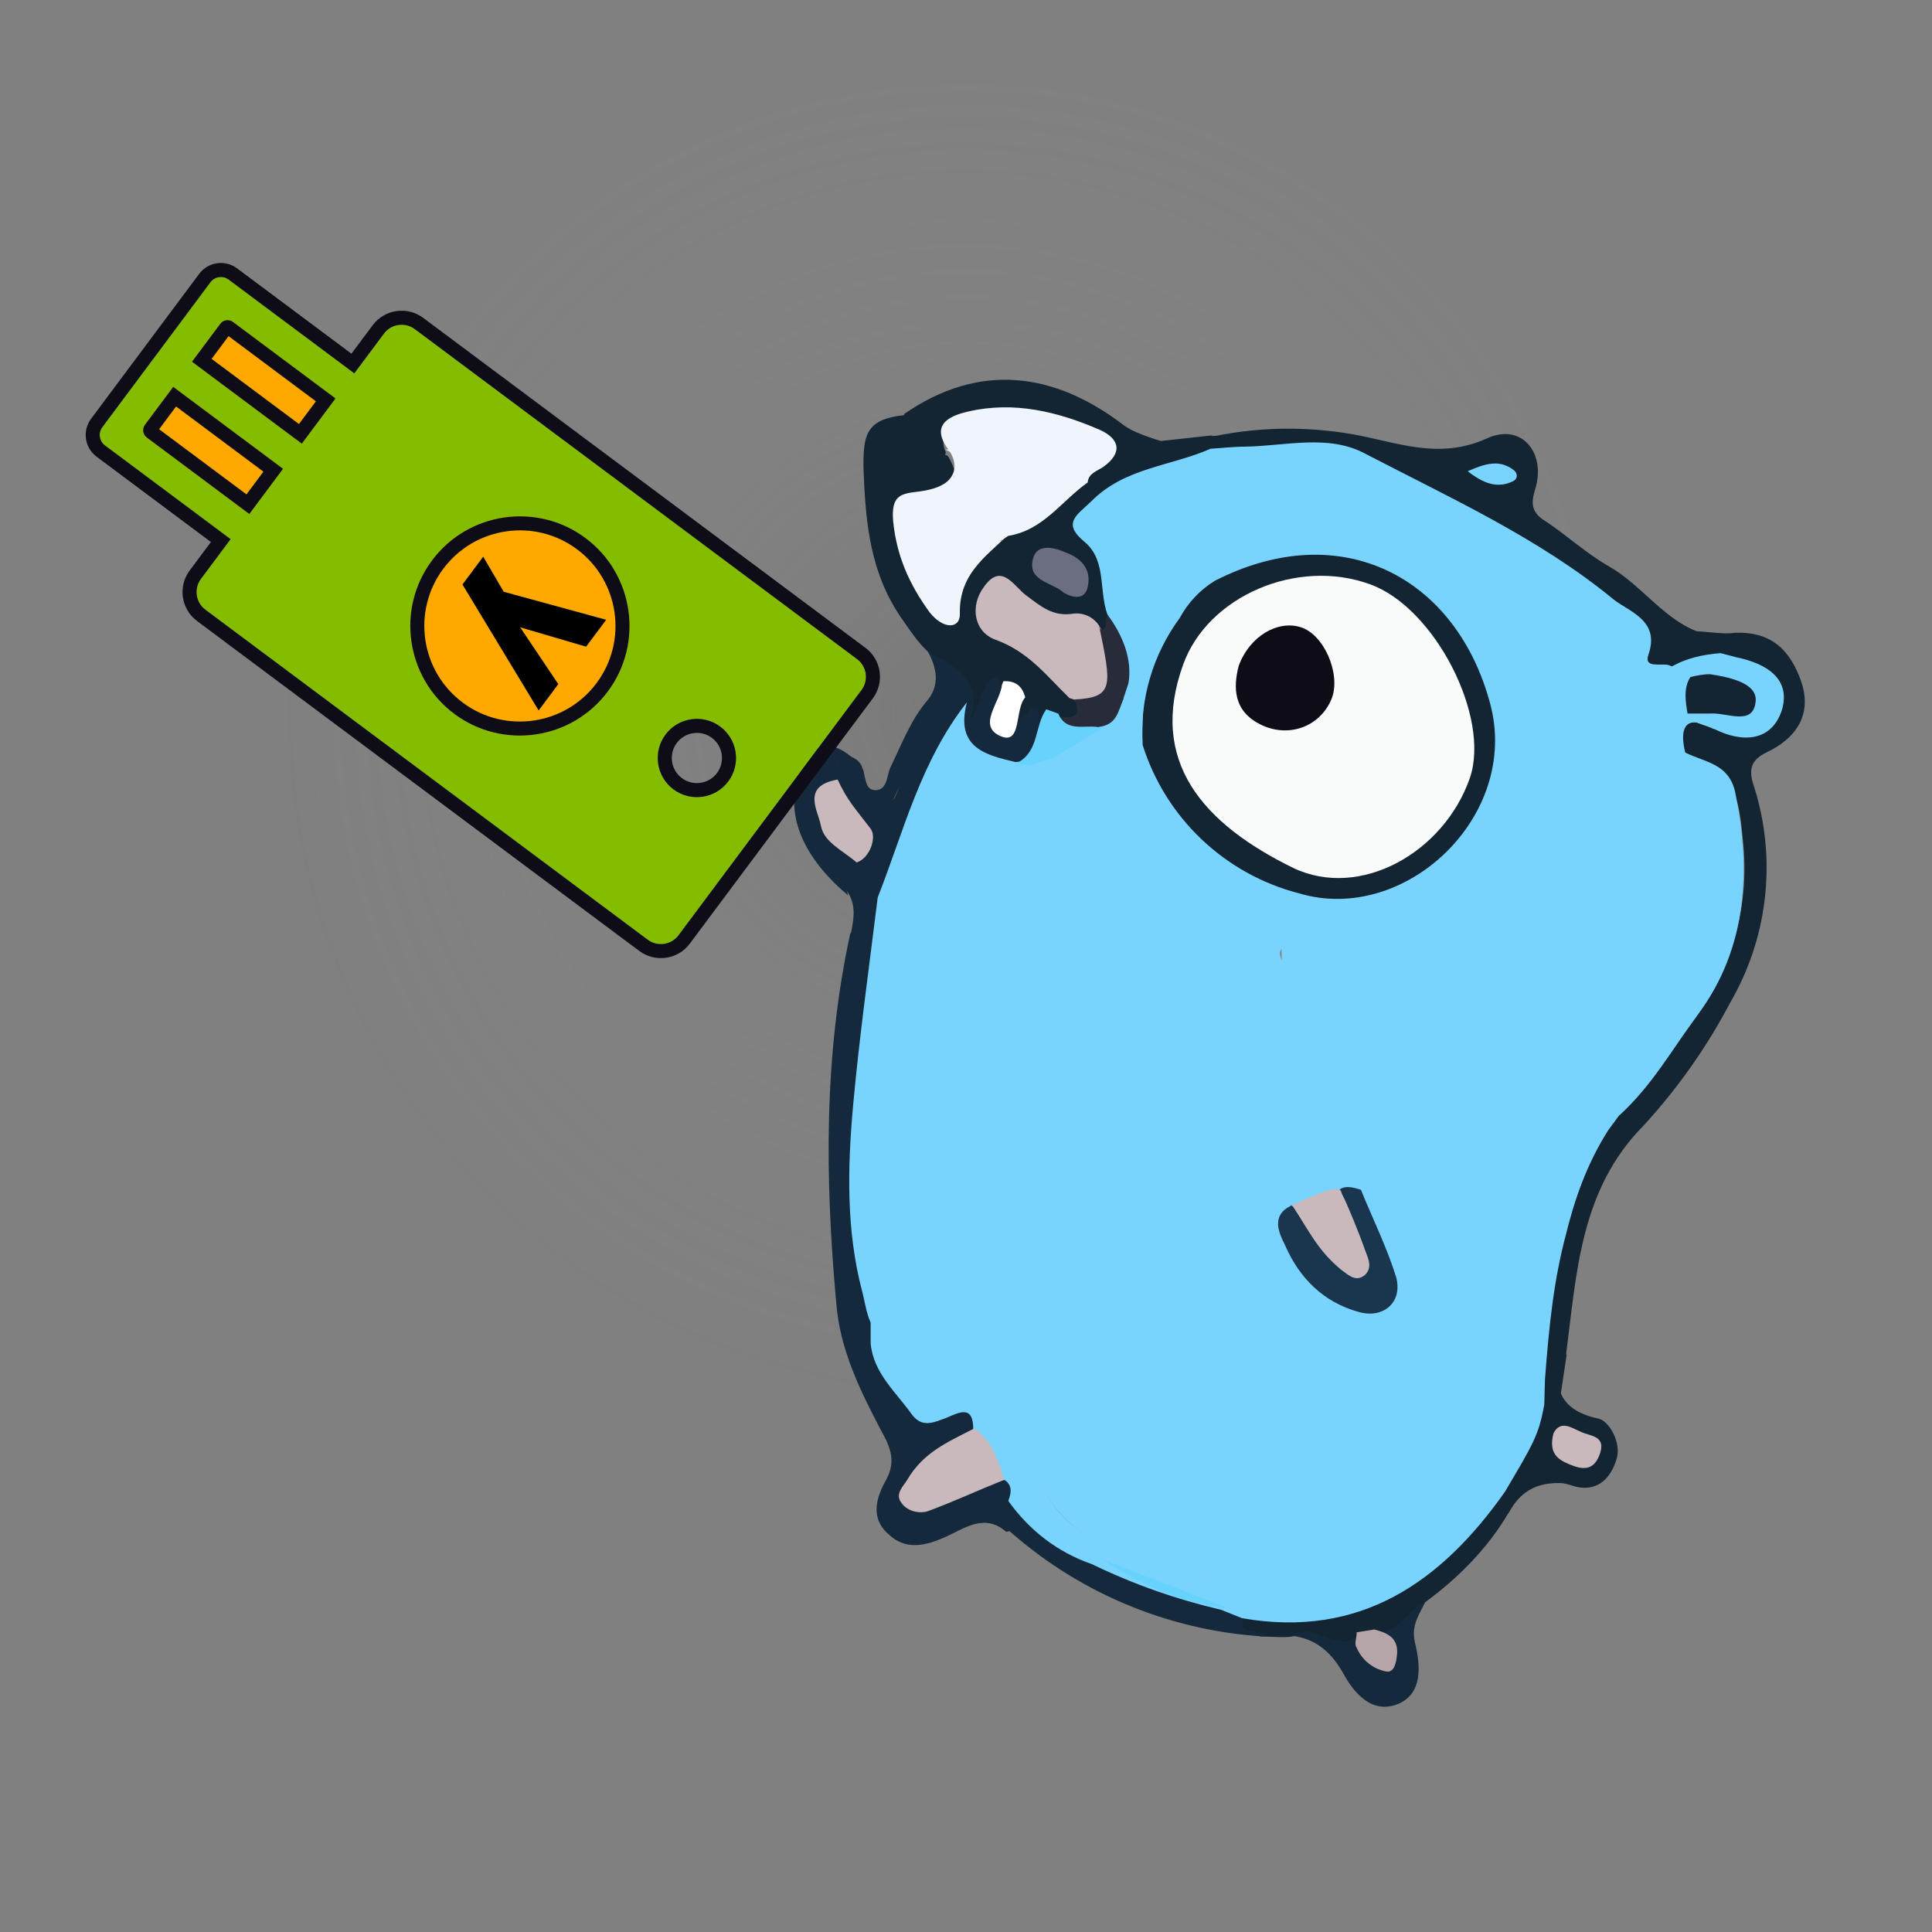 <?xml version="1.0" encoding="UTF-8" standalone="no"?>
<!DOCTYPE svg PUBLIC "-//W3C//DTD SVG 1.1//EN" "http://www.w3.org/Graphics/SVG/1.1/DTD/svg11.dtd">
<svg width="100%" height="100%" viewBox="0 0 275 275" version="1.1" xmlns="http://www.w3.org/2000/svg" xmlns:xlink="http://www.w3.org/1999/xlink" xml:space="preserve" xmlns:serif="http://www.serif.com/" style="fill-rule:evenodd;clip-rule:evenodd;stroke-linejoin:round;stroke-miterlimit:2;">
    <rect x="0" y="0" width="275" height="275" fill="#808080" stroke="none"/>
    <g id="Artboard1" transform="matrix(0.884,0,0,0.884,-267.042,-90.193)">
        <rect x="302" y="102" width="311" height="311" style="fill:none;"/>
        <g transform="matrix(0.794,0,0,0.794,348.367,110.48)">
            <g id="BG">
                <circle cx="137.5" cy="137.5" r="137.5" style="fill:url(#_Radial1);"/>
            </g>
        </g>
        <g id="gopher" transform="matrix(1.131,0,0,1.131,-80.247,-54.066)">
            <g transform="matrix(1,0,0,1,430,178)">
                <path d="M29.1,92.9C25.3,110.3 25.5,127.9 27.1,145.5C27.6,152.1 30.5,158 33.5,163.7C34.9,166.2 35.6,168.1 34.2,170.7C32.8,173.2 31.9,176.1 34.5,178.4C37,180.8 39.8,180.1 42.7,178.8C45.4,177.6 48.2,175.4 51.3,178.1C54,177.7 53.7,175.5 54,173.7C54,172.6 53.8,171.6 52.8,170.9C49.6,170 47.3,172.4 44.6,173.3C42.9,173.8 40.6,175.4 39.6,173.7C38.3,171.7 40.9,170.3 42.2,169C44.2,167 47.1,166.3 48.7,164C49.5,161.9 48.5,160 46.7,160.4C38.5,162.2 37.2,155.5 34.4,150.6C30,141.2 30.6,131 31,121C31.3,113.3 32,105.5 33.7,97.9C34.3,94.8 34.7,91.7 34.5,88.5C34.7,82.8 37.7,78 39.1,72.6C39.7,70.4 41.1,68.2 39.3,65.9C37.1,66.9 37.3,69.1 36.5,70.6C35.8,72 36.1,74.4 33.9,74.2C31.9,74 31.3,71.5 31,69.8L30.8,69.3C30.4,67.6 26.5,66.1 27.1,70.7C26.9,75.1 31.1,78.7 29.4,83.3C28.2,84.5 27.9,85.9 28.9,87.3C29.9,89.1 29.6,90.9 29.2,92.8L29.1,92.9Z" style="fill:rgb(21,41,61);fill-rule:nonzero;"/>
            </g>
            <g transform="matrix(1,0,0,1,430,178)">
                <path d="M80.6,22L73.3,22.8C68.4,22 66.3,26.6 62.6,28.2C58.9,31.1 55.6,34.5 51.1,36.3C47.3,39.2 42.9,41.6 42.4,47.8C38.6,44.3 37.6,40.3 36.4,36.5C35.4,33.6 37.9,33.2 39.7,32.3C42.8,30.9 45.5,29.2 43.1,25.1C42.6,24.1 39.3,25.4 40.9,22.2C42.3,19.5 40.3,18.9 37.9,19C31.6,19.5 30.8,21.2 31,27.3C31.3,34.7 32,41.6 36.3,47.9C37.8,50 39.1,52.2 41.3,53.7C43,57.1 46.3,59.6 46.3,63.8C49.5,63.7 49.2,60.5 51,59.4C51.7,59.4 52.2,59.7 52.5,60.3C52.6,63.2 53.5,65.1 56.8,63.3L59.1,63.5C62.8,63.8 62.6,62.1 61,59.6C58.3,56.2 55.8,52.4 51.5,50.6C49.7,49.8 48.5,48 49.5,46C50.9,43.7 52.5,45.4 53.7,46.4C57,49 61.3,49 65,50.7C66.2,50.7 67,50.1 67.5,49.1C67.6,45 67.5,40.9 65.2,37.3C63.3,34.6 64.4,32.9 66.7,31.3C69.7,29.4 72.7,27.9 76.3,27.1C78.6,26.6 81.1,26.3 82,23.5C82,22.6 81.7,21.9 80.6,22.1M131,152.9C132.5,141.3 133,129.4 142,120.3C146.88,114.997 151.048,109.08 154.4,102.7C159.592,93.746 160.928,83.056 158.1,73.1C157.5,71 156.2,68.7 159.6,67.1C163.6,65.2 166.1,61.9 164.5,57.1C162.9,52.5 160.2,49.9 155,50.1C153.2,50.5 147.9,49.3 146,50.1C145.6,50.4 151.3,52.3 152,52.8C153.3,53.8 155,54.1 156.4,54.8C158.6,56.1 160.5,57.8 159.6,60.5C158.8,63 156.6,63.5 154.2,62.9L153.9,62.9C151.1,63.1 146.8,60.7 147.7,66.9C148,67.5 148.4,68.4 149,68.5C155.4,69.7 155.7,74.7 156.2,79.8C157.129,88.503 154.852,97.253 149.8,104.4C146.218,109.491 142.38,114.398 138.3,119.1C130.1,129.7 128.2,148.6 127.2,161.1C127.1,162.5 129.2,161.2 130.2,158.8L131.1,152.8L131,152.9Z" style="fill:rgb(19,36,51);fill-rule:nonzero;"/>
                <path d="M154.9,50.6C146.8,51.4 143.1,44.1 137.2,40.7C134,38.9 131.2,36.3 128.2,34.3C126.2,33.1 125.9,31.9 126.6,29.7C128.2,24.5 124.7,20.2 119.8,22.4C112.8,25.6 106.8,22.9 100.4,21.8C93.8,20.7 87.4,20.8 81,22.1L81.8,23.8C83.7,25.8 86,25.1 88.1,24.8C96.7,24 104.4,25.6 111.8,30.5C119.6,35.7 128.7,38.9 135.8,45.2C138.6,47.6 141.5,49.5 142.2,53.4C142.6,55.4 143.9,56.2 145.8,56C148.4,55.1 151.4,55 153.3,52.7C150.5,49.5 155.8,52.3 154.9,50.6ZM130.9,152C128.1,152.6 128.7,155.4 127.5,157.1L128.8,157.1C127.6,161.1 126.4,165.1 124.4,168.8C115.7,180.3 105.3,188.2 89.9,186.8C89,186.6 84.8,187 83.9,187.5C81.1,192.2 86,192.1 87.5,193C89,193 90.9,193.2 92,193C95.5,192.1 102.1,198.3 104.5,195C108.5,194 108.8,189.8 111.1,188C115.6,184.7 119.9,180.4 122.8,175.4C124.3,169.6 128.3,170.4 132.5,171.7C135.8,172.4 137.5,170.1 138.2,167.7C138.9,165.5 137.2,162.4 135.7,162C129,160.6 129.3,156.3 130.3,151.4" style="fill:rgb(19,36,51);fill-rule:nonzero;"/>
            </g>
            <g transform="matrix(1,0,0,1,430,178)">
                <path d="M53.2,62.3C52.8,61 54.1,59.7 53,58.5C51.8,58.5 51.4,59.9 50.4,60.5C50.2,59 50.9,57.5 50,56.3C47.4,57.3 48,60.1 46.2,62.5C48.2,56.4 43.1,54.5 40.1,52.7C41.4,55 41.9,57.5 40.1,59.7C37.7,62.5 36.4,66 34.8,69.3C34.3,70.4 34.4,72.3 32.9,72.5C30.9,72.7 31.5,70.2 30.3,69.5C29.5,72.1 30.2,74.8 32.7,75.3C34.9,75.6 35.3,73.5 36.2,71.8C37,70.4 31.7,80.2 31.9,88C34.4,86.8 34.9,84.3 35.7,82C37.9,75.2 42.3,67.3 45.5,60.4C44.7,65.7 44.9,68.7 51.5,69.4L54,68.2C56.5,66.5 56.4,64.2 55.8,60.9C54.4,60.4 54.3,62.2 53.2,62.3Z" style="fill:rgb(21,41,61);fill-rule:nonzero;"/>
            </g>
            <g transform="matrix(-1,0,0,1,503,191)">
                <path d="M-0.3,9.8C1.3,9.3 3.7,8.5 4.9,7.6C14.8,0 25.5,-1.5 36.3,6C35.3,6.8 32.3,6 33.8,8.3C34.7,9.6 37.3,10 36,12.2C34.6,14.5 32.7,11.2 31,12.1C30.5,11.8 30.4,11.9 30.3,11.4C31.7,8.5 28.6,6.6 26,6.2C20.949,5.556 15.817,6.353 11.2,8.5C6.6,10.5 12,13.5 10.5,15.8C6,15.2 4,10.4 -0.3,9.8Z" style="fill:rgb(19,36,51);fill-rule:nonzero;"/>
            </g>
            <g transform="matrix(1,0,0,1,430,178)">
                <path d="M88,193C87.7,191.5 83.6,193.2 85.4,189.9C85,188.4 83.8,187.9 82.6,187.5C76.6,186.4 70.9,184.3 65.5,181.5C60.7,179.4 57.5,174.8 52.5,173C51.7,174.3 52.5,176.2 51,177.3C61.168,186.616 74.235,192.16 88,193" style="fill:rgb(21,41,61);fill-rule:nonzero;"/>
            </g>
            <g transform="matrix(1,0,0,1,430,178)">
                <path d="M101.3,192.9C98.2,195.5 95.1,190.6 92,192.9C95.2,193.3 97.4,195 99.2,198.1C100.8,201.1 103.4,204.1 107.1,202.6C110.6,201.1 110.3,197.2 109.5,193.9C108.9,191.4 110.1,189.9 111,188C108.4,189.2 107,192.8 103.6,192.4C103.8,193.5 104.8,194.4 104.6,195.8C102.9,195.6 102.1,194.3 101.3,192.8M28.4,86L31,83.8C31.4,81.2 27.5,78.4 27,76.2C26.4,74.1 25.7,72.4 27.5,70.5C26.5,68 27.9,67.6 30,68.4C26.5,65.2 24,65.4 22.1,69.5C19.1,76.5 23.4,83 28.8,87.5L28.4,86Z" style="fill:rgb(21,41,61);fill-rule:nonzero;"/>
            </g>
            <g transform="matrix(1,0,0,1,430,178)">
                <path d="M132.5,171.5C125.5,168.2 122.9,172.5 122.8,175.5C125.1,171 128.9,170.7 133,171.5L132.5,171.5Z" style="fill:rgb(19,36,51);fill-rule:nonzero;"/>
            </g>
            <g transform="matrix(1,0,0,1,430,178)">
                <path d="M45.7,60C39.1,68.4 36.7,78.4 33,87.8C31.8,97.6 30.4,107.5 29.5,117.4C28.7,126.3 28.5,135.2 30.8,143.9C31.4,146.2 31.5,148.7 33.6,150.3L34,150L34.2,149.5C37.408,154.345 42.409,157.727 48.1,158.9C51.7,159.9 54.1,162.7 55,167.3C56.6,176 63.6,180.1 71.3,182.3C75.3,183.3 79.3,184.2 83.1,185.3C98.5,190.3 109.4,183.8 119.1,172.4C124.1,166.7 124.1,159.9 125.1,153.3C126.6,143.8 128.4,134.3 130.4,125C131,122.4 133.2,120.7 134.8,118.6C138,114.2 137.7,109.7 133.9,106.8C129.6,103.4 125.3,103.8 121.7,107.9C117.7,112.291 114.728,117.518 113,123.2C111.9,127.3 108,130.9 108.2,135.8C108.3,138.8 108.6,141.6 108.3,144.6C108.1,148.3 106.8,149 102.9,148.2C96.5,146.9 93.2,141.9 88.9,137.8C87.795,136.738 87.51,135.068 88.2,133.7C90.6,128.6 89.9,123.1 90.2,117.7C90.5,114.1 91.6,111 94.9,108.8C97.9,106.8 98.9,103.5 99.4,100.2C100,96.5 98.1,94.1 94.7,93C92.4,92.4 90.3,93 90.5,95.8C90.7,100.1 89.2,102.3 84.7,101.6C81.4,101 77.8,96 79.3,93.1C83.5,84.5 74.6,80.4 73.3,73.8C73.1,73.2 73.5,73.5 72.9,73.5C67.1,73.5 63.6,67.9 58.1,67.3C56.1,66.7 54.6,68.5 52.6,68.5C48.4,67.5 44,66.5 45.7,60Z" style="fill:rgb(121,212,253);fill-rule:nonzero;"/>
            </g>
            <g transform="matrix(1,0,0,1,430,178)">
                <path d="M63.4,73.7C63.9,74.7 65.1,75.4 66.3,74.9C71.7,72.9 72.3,76.9 73.5,80.4C74,82 74.3,84.2 75.4,84.9C79.6,87.6 78.4,89.5 76.2,93.3C74.3,96.5 77.5,100.8 80.6,103C83.6,105.2 87.4,105 90.5,102.3C91.5,101.4 91.6,100.1 91.4,98.7C91.2,97.3 88.5,94.8 92.2,94.7C95.1,94.5 97.4,96.7 97.4,99.5C97.4,102.4 96.7,106.4 94.2,107.5C87.5,110.7 87.4,116.5 87.6,122.1C87.808,126.55 87.022,130.991 85.3,135.1C84.4,137.2 84.8,138.4 86.9,140.1C91.7,144.1 95.5,149.4 102.3,151.1C106.6,152.1 109,150.7 109.2,146.2C109.2,141.8 108.5,137.5 109.4,133C109.9,130.5 110,128.3 112.7,127.2C113.9,126.7 115,125.8 114.7,124.2C113.6,115.9 120.5,112 124.9,107C126.8,104.8 131,107.2 133.3,109.3C135.6,111.5 136.6,115 134,117.3C127,123.8 127.3,132.4 125.4,140.6C123.9,147.1 122.5,153.6 122.4,160C122,171.5 113.5,177.8 106.3,182.7C101,186.4 94.6,187.6 88.8,186.4C81,184.8 71.8,182.4 65.6,179.9C59.4,177.4 55.7,173 55,165.6C54.4,160.4 49.7,159.2 46.4,158.1C40.077,156.168 34.849,151.666 32,145.7L32,151.3C32.4,155.5 35.6,158.2 37.8,161.3C39.3,163.4 41,162.5 42.7,161.9C44.6,161.1 46.7,159.9 46.6,163.7C47.5,166.5 47.9,169.6 51.2,170.8C52.2,171.6 52,172.6 51.6,173.7C54.6,177.9 58.6,181 63.5,182.7C69.5,185.6 75.5,187.7 81.9,189.2L84.9,190.4C101.7,193.3 113.2,185.3 122.3,172.4C126.3,165.6 127.1,164.4 127.9,160L128,156.4C128.6,148.4 129.3,142.1 131,135.7C132.2,130.9 133.8,126 137,120.9C140.9,115.9 143.6,110.4 146.2,105.5C151,95.9 156.2,86.3 153,74.8C152.2,72 151.2,69.7 147.8,69.1C145.4,68.7 146,68.1 148,67.3C146.3,60.4 151.6,63.6 151.6,63.6C151.2,62.3 149.7,62.1 149.4,60.7C149,59.4 149.4,57.9 148.7,56.7C148,55.5 146.7,55.2 145.6,54.7C144.5,54.4 142.1,55.2 142.7,53.3C144.5,48.3 139.9,47.1 137.7,45.3C127.1,36.6 114.5,30.9 102.4,24.6C97.2,21.8 91.1,23.5 85.4,23.6C83.7,23.6 82.1,23.8 80.4,23.9C74.7,26.4 68.1,26.6 63.4,31.4C61.3,33.4 59.2,34.5 62.5,37.2C65.8,40 64.3,44.7 66,48.2C66.7,51.4 66.9,54.8 68.6,57.8C70,58.2 70.9,57.3 71,56.3C71.6,52.8 74,50.9 76.5,49C86,39.4 99.4,37.2 108,45C119,54.7 123,65.9 114.7,78C110.127,85.02 101.463,88.274 93.4,86C83.295,83.328 75.131,75.838 71.6,66C70,64 72,60 68,59.3C65.9,60.2 65,62.3 63.2,63.6C61.6,66.2 56.5,64.2 56.2,68.6C59.1,69.7 62,70.6 63.4,73.7Z" style="fill:rgb(121,212,253);fill-rule:nonzero;"/>
            </g>
            <g transform="matrix(1,0,0,1,430,178)">
                <path d="M46.7,163.4C42.8,165.4 39.5,166.8 37.2,170.7C36.6,171.7 35.4,172.7 36.4,174C37.2,175.2 39.1,175.6 40.3,175.1C44.3,173.6 47,172.3 51,170.7C50,166.9 48.5,164.4 46.7,163.4ZM24.9,77.5C25.3,79.9 27.9,81 30,82.8C31.9,82.2 32.9,79.2 32,78C29.7,75 28.7,74 27.3,71C22.1,71.9 24.5,75.4 24.9,77.5Z" style="fill:rgb(201,184,188);fill-rule:nonzero;"/>
            </g>
            <g transform="matrix(1,0,0,1,430,178)">
                <path d="M62.9,28.7C63,27.4 64.2,27.1 65.1,26.5C67.9,24.5 67.5,22.5 64.6,21.2C58.6,18.6 52.4,17.1 45.9,18.6C42.8,19.3 40.5,20.7 43.2,24.2C45.1,27 42.8,29.7 43.2,32.5C44.5,40.1 45.2,40.5 51.6,36.3C56.6,35.5 59.2,31.3 62.9,28.7" style="fill:rgb(240,244,251);fill-rule:nonzero;"/>
            </g>
            <g transform="matrix(1,0,0,1,430,178)">
                <path d="M64.8,49.6C64.097,48.023 62.403,47.114 60.7,47.4C57.9,47.8 56.2,46.3 54.3,44.9C52.4,43.6 50.7,39.9 48.1,43.6C46.1,46.3 46.7,50 49.8,51.1C54.5,52.8 57.1,56.3 60.3,59.4C64.7,60.9 66.7,59.7 67,55.3C67,53.1 67,50.9 64.8,49.6" style="fill:rgb(201,184,188);fill-rule:nonzero;"/>
            </g>
            <g transform="matrix(1,0,0,1,430,178)">
                <path d="M50.6,37C48.3,36.3 47.8,38.5 45.2,38.2C44.8,34.4 42.9,30.7 44.2,26.5C44.5,25.2 43.8,24.5 42.6,24L43.6,24C45.1,28.5 41.9,29.6 38.8,30C36.3,30.3 34.9,30.5 35.2,34.2C35.7,39.2 37.5,43.2 40.4,47.2C42.4,49.7 44.7,49.5 44.7,47.5C44.5,41.2 49.2,38.8 52.4,35.3" style="fill:rgb(240,244,251);fill-rule:nonzero;"/>
            </g>
            <g transform="matrix(1,0,0,1,430,178)">
                <path d="M64.5,49C66.3,57.7 66.7,59.3 61,59.6C62.5,62.6 59.6,62.3 58,61.9C59,66.2 61.9,64.5 64.5,63.5C67,63.2 67.2,61.4 68,59.5C68.5,58.2 69,58 68.7,57.3C69.3,53.8 67.8,50.3 65.7,47.5C65.2,48.5 66,49.5 64.7,49.6L64.5,49Z" style="fill:rgb(40,43,58);fill-rule:nonzero;"/>
            </g>
            <g transform="matrix(1,0,0,1,430,178)">
                <path d="M65,63.7C63,62.9 60,64.6 58.7,61.6L57,61C55.3,63.4 56,67 52.9,68.6C54.6,69.6 56.1,68.2 57.7,68.1" style="fill:rgb(103,211,253);fill-rule:nonzero;"/>
            </g>
            <g transform="matrix(1,0,0,1,430,178)">
                <path d="M59.5,44.4C60.9,45.2 62.5,45.4 62.9,43.6C63.5,41 61.9,39.4 59.6,38.6C58,37.9 55.6,37.4 55.1,39.6C54.3,42.8 57.9,42.9 59.5,44.4" style="fill:rgb(107,110,127);fill-rule:nonzero;"/>
            </g>
            <g transform="matrix(1,0,0,1,430,178)">
                <path d="M50.9,57L50.7,57.5C50.4,60.1 47,63.5 50.7,64.9C53.5,65.9 52.5,61 54,59.3C53.6,57.7 52.6,56.9 50.9,57" style="fill:white;fill-rule:nonzero;"/>
            </g>
            <g transform="matrix(1,0,0,1,430,178)">
                <path d="M142.7,60C140.6,65.9 141.7,67.8 148.1,69.4C149.7,69.8 151.2,70.5 151.3,72C151.6,77.1 154.4,81.8 152.3,87.4C148.8,96.4 145.6,105.2 138.6,112.4C137.8,113.2 135,116.2 138.6,118.8C143.3,114.5 146.1,109.4 149.8,104.4C156.9,94.9 157.3,83.6 155.1,72.9C154.1,68 149.5,68.6 146.8,66.4C142.9,65.7 147.3,60.1 142.7,60ZM152.1,63.8C156.1,65.8 160.2,65.6 161.7,61.2C163.1,56.7 159.6,54.5 155.3,53.6L153,53C150.5,53.2 148.1,53.7 145.9,55C146.2,56.4 147.6,56.7 148.7,57.2C150.1,59 152.5,58.4 155.1,59.8C152.3,60.2 149.8,59.8 148.3,61.5C148.9,63.1 150.7,63.1 152,63.8L152.1,63.8ZM123.5,28.5C124.1,28.2 124.2,27.4 123.5,26.9C121.5,25.4 119.5,26 117,27.1C119.3,28.9 121.3,29.6 123.5,28.5Z" style="fill:rgb(121,212,253);fill-rule:nonzero;"/>
            </g>
            <g transform="matrix(1,0,0,1,430,178)">
                <path d="M129.2,164.1C128.5,166.9 129.8,167.8 131.5,168.5C133.2,169.2 134.8,169.5 135.7,167.3C136.9,164.4 134.5,164.5 133.2,163.9C131.8,163.3 130.2,162.1 129.2,164.1" style="fill:rgb(201,184,188);fill-rule:nonzero;"/>
            </g>
            <g transform="matrix(1,0,0,1,430,178)">
                <path d="M101.2,192.4C101.2,193.2 100.8,194.1 101.2,194.6C101.958,196.392 103.582,197.676 105.5,198C106.5,198.1 106.8,196.8 106.9,195.9C107.3,193.3 105.7,192.5 103.7,192L101.2,192.4Z" style="fill:rgb(181,164,168);fill-rule:nonzero;"/>
            </g>
            <g transform="matrix(1,0,0,1,430,178)">
                <path d="M83,189L65,182C70.338,185.768 76.519,188.172 83,189" style="fill:rgb(103,211,253);fill-rule:nonzero;"/>
            </g>
            <g transform="matrix(1,0,0,1,430,178)">
                <path d="M70.7,66C73.955,76.441 82.408,84.477 93,87.2C108.1,91.7 124.5,76.2 120.2,60.2C115.4,42.2 99,33.5 81,42.7C78.895,43.994 77.17,45.823 76,48C72.3,51.1 70.5,57.1 70.7,66Z" style="fill:rgb(19,36,51);fill-rule:nonzero;"/>
            </g>
            <g transform="matrix(1,0,0,1,430,178)">
                <path d="M91.8,131.7C88.9,133.1 90.2,135.7 91,137.3C93,141.9 96.4,145.4 101.5,146.8C105,147.8 107.8,145.4 106.8,141.8C105.5,137.6 103.5,133.6 101.8,129.4C97.7,128 98.1,130.7 98.5,133C98.8,135.5 101,137.5 100.7,140.6C96,139.1 96,133.3 91.8,131.6" style="fill:rgb(25,54,78);fill-rule:nonzero;"/>
            </g>
            <g transform="matrix(1,0,0,1,430,178)">
                <path d="M92,131.6C94.4,135.2 95.6,138 99,140.8C100.1,141.6 101.1,142.6 102.4,141.5C103.4,140.5 102.9,139.3 102.5,138.3C101.6,135.7 99.8,131.3 99.1,130C98.9,129.3 98.8,129.3 98.1,129.3C97.3,129.3 95.2,130.1 92,131.6Z" style="fill:rgb(201,184,188);fill-rule:nonzero;"/>
            </g>
            <g transform="matrix(1,0,0,1,430,178)">
                <path d="M148.3,61.6L151.5,61.6C153.9,61.4 157.7,63.5 158,59.8C158.2,57.2 154.1,56.4 151.5,56C150.5,56 149.6,56.2 148.7,56.4C147.7,58 148,59.8 148.3,61.6" style="fill:rgb(19,36,51);fill-rule:nonzero;"/>
            </g>
            <g transform="matrix(1,0,0,1,430,178)">
                <path d="M70.7,66C70.302,59.566 72.179,53.192 76,48C71.3,49.5 71.2,54.3 68.7,57.3L68,59.4C71.2,60.7 68.3,64.4 70.7,66" style="fill:rgb(121,212,253);fill-rule:nonzero;"/>
            </g>
            <g transform="matrix(1,0,0,1,430,178)">
                <path d="M76.5,54.6C71.5,68.4 79.3,77.3 92.2,83.6C101.7,88.1 113.6,81.4 117.3,70.8C120.3,62.1 112.3,46.5 103.1,43.2C92.7,39.4 80,44.9 76.5,54.6" style="fill:rgb(249,250,250);fill-rule:nonzero;"/>
            </g>
            <g transform="matrix(1,0,0,1,430,178)">
                <path d="M84.4,54.8C83.6,57.9 83.6,61.4 87.8,63.3C91.8,65.1 96.2,63.3 97.7,59.3C98.9,55.8 96.5,50.3 93.2,49.3C90,48.3 86,50.5 84.4,54.8" style="fill:rgb(14,12,22);fill-rule:nonzero;"/>
            </g>
        </g>
        <g id="yubikey" transform="matrix(-0.144,0.193,-0.193,-0.144,462.942,183.464)">
            <g transform="matrix(-4.923,-0.002,0.004,-10.139,525.501,2430.25)">
                <rect x="41" y="190" width="27.748" height="37" style="fill:rgb(255,169,0);"/>
            </g>
            <path d="M186.827,398.485L186.827,503.282C186.827,508.094 190.733,512 195.545,512L316.455,512C321.267,512 325.173,508.094 325.173,503.282L325.173,398.485L358.309,398.485C366.452,398.485 373.062,391.874 373.062,383.732L373.062,14.753C373.062,6.611 366.452,-0 358.309,-0L153.691,-0C145.548,-0 138.938,6.611 138.938,14.753L138.938,383.732C138.938,391.874 145.548,398.485 153.691,398.485L186.827,398.485ZM245.517,398.485L207.793,398.485L207.793,484.041C207.793,487.394 210.515,490.117 213.868,490.117L245.517,490.117L245.517,398.485ZM266.483,398.485L266.483,490.117L298.132,490.117C301.485,490.117 304.207,487.394 304.207,484.041L304.207,398.485L266.483,398.485ZM256,135.39C296.462,135.39 329.312,168.24 329.312,208.702C329.312,249.164 296.462,282.014 256,282.014C215.538,282.014 182.688,249.164 182.688,208.702C182.688,168.24 215.538,135.39 256,135.39ZM256,34.882C270.445,34.882 282.173,46.61 282.173,61.055C282.173,75.501 270.445,87.228 256,87.228C241.555,87.228 229.827,75.501 229.827,61.055C229.827,46.61 241.555,34.882 256,34.882Z" style="fill:rgb(132,189,0);"/>
            <path d="M177.443,407.869L177.443,503.282C177.443,513.273 185.554,521.384 195.545,521.384L316.455,521.384C326.446,521.384 334.557,513.273 334.557,503.282L334.557,407.869C334.557,407.869 358.309,407.869 358.309,407.869C371.631,407.869 382.447,397.054 382.447,383.732L382.447,14.753C382.447,1.431 371.631,-9.384 358.309,-9.384C358.309,-9.384 153.691,-9.384 153.691,-9.384C140.369,-9.384 129.553,1.431 129.553,14.753L129.553,383.732C129.553,397.054 140.369,407.869 153.691,407.869L177.443,407.869ZM186.827,398.485L186.827,503.282C186.827,508.094 190.733,512 195.545,512L316.455,512C321.267,512 325.173,508.094 325.173,503.282L325.173,398.485L358.309,398.485C366.452,398.485 373.062,391.874 373.062,383.732L373.062,14.753C373.062,6.611 366.452,-0 358.309,-0L153.691,-0C145.548,-0 138.938,6.611 138.938,14.753L138.938,383.732C138.938,391.874 145.548,398.485 153.691,398.485L186.827,398.485ZM256,34.882C270.445,34.882 282.173,46.61 282.173,61.055C282.173,75.501 270.445,87.228 256,87.228C241.555,87.228 229.827,75.501 229.827,61.055C229.827,46.61 241.555,34.882 256,34.882ZM256,44.266C265.266,44.267 272.789,51.789 272.789,61.055C272.789,70.321 265.266,77.844 256,77.844C246.734,77.844 239.211,70.321 239.211,61.055C239.211,51.789 246.734,44.267 256,44.266L256,44.266ZM256,135.39C296.462,135.39 329.312,168.24 329.312,208.702C329.312,249.164 296.462,282.014 256,282.014C215.538,282.014 182.688,249.164 182.688,208.702C182.688,168.24 215.538,135.39 256,135.39ZM256,144.775C291.283,144.775 319.928,173.42 319.928,208.702C319.928,243.985 291.283,272.63 256,272.63C220.717,272.63 192.072,243.985 192.072,208.702C192.072,173.42 220.717,144.775 256,144.775ZM266.483,398.485L266.483,490.117L298.132,490.117C301.485,490.117 304.207,487.394 304.207,484.041L304.207,398.485L266.483,398.485ZM294.823,480.732L275.867,480.732L275.867,407.869L294.823,407.869L294.823,480.732ZM245.517,398.485L207.793,398.485L207.793,484.041C207.793,487.394 210.515,490.117 213.868,490.117L245.517,490.117L245.517,398.485ZM217.177,480.732L217.177,407.869L236.133,407.869L236.133,480.732L217.177,480.732Z" style="fill:rgb(14,12,22);"/>
            <g transform="matrix(2.753,0,0,2.753,167.907,122.378)">
                <path d="M32.225,31.1L37.745,15.437L45.73,15.437L32.27,48.563L23.835,48.563L27.697,39.488L18.267,15.461L26.417,15.461L32.225,31.1Z" style="fill-rule:nonzero;"/>
            </g>
        </g>
    </g>
    <defs>
        <radialGradient id="_Radial1" cx="0" cy="0" r="1" gradientUnits="userSpaceOnUse" gradientTransform="matrix(-113.5,78.517,-78.517,-113.5,137.5,134.483)"><stop offset="0" style="stop-color:rgb(101,101,101);stop-opacity:0.29"/><stop offset="0.56" style="stop-color:rgb(144,144,144);stop-opacity:0.09"/><stop offset="1" style="stop-color:rgb(163,163,163);stop-opacity:0"/></radialGradient>
    </defs>
</svg>
